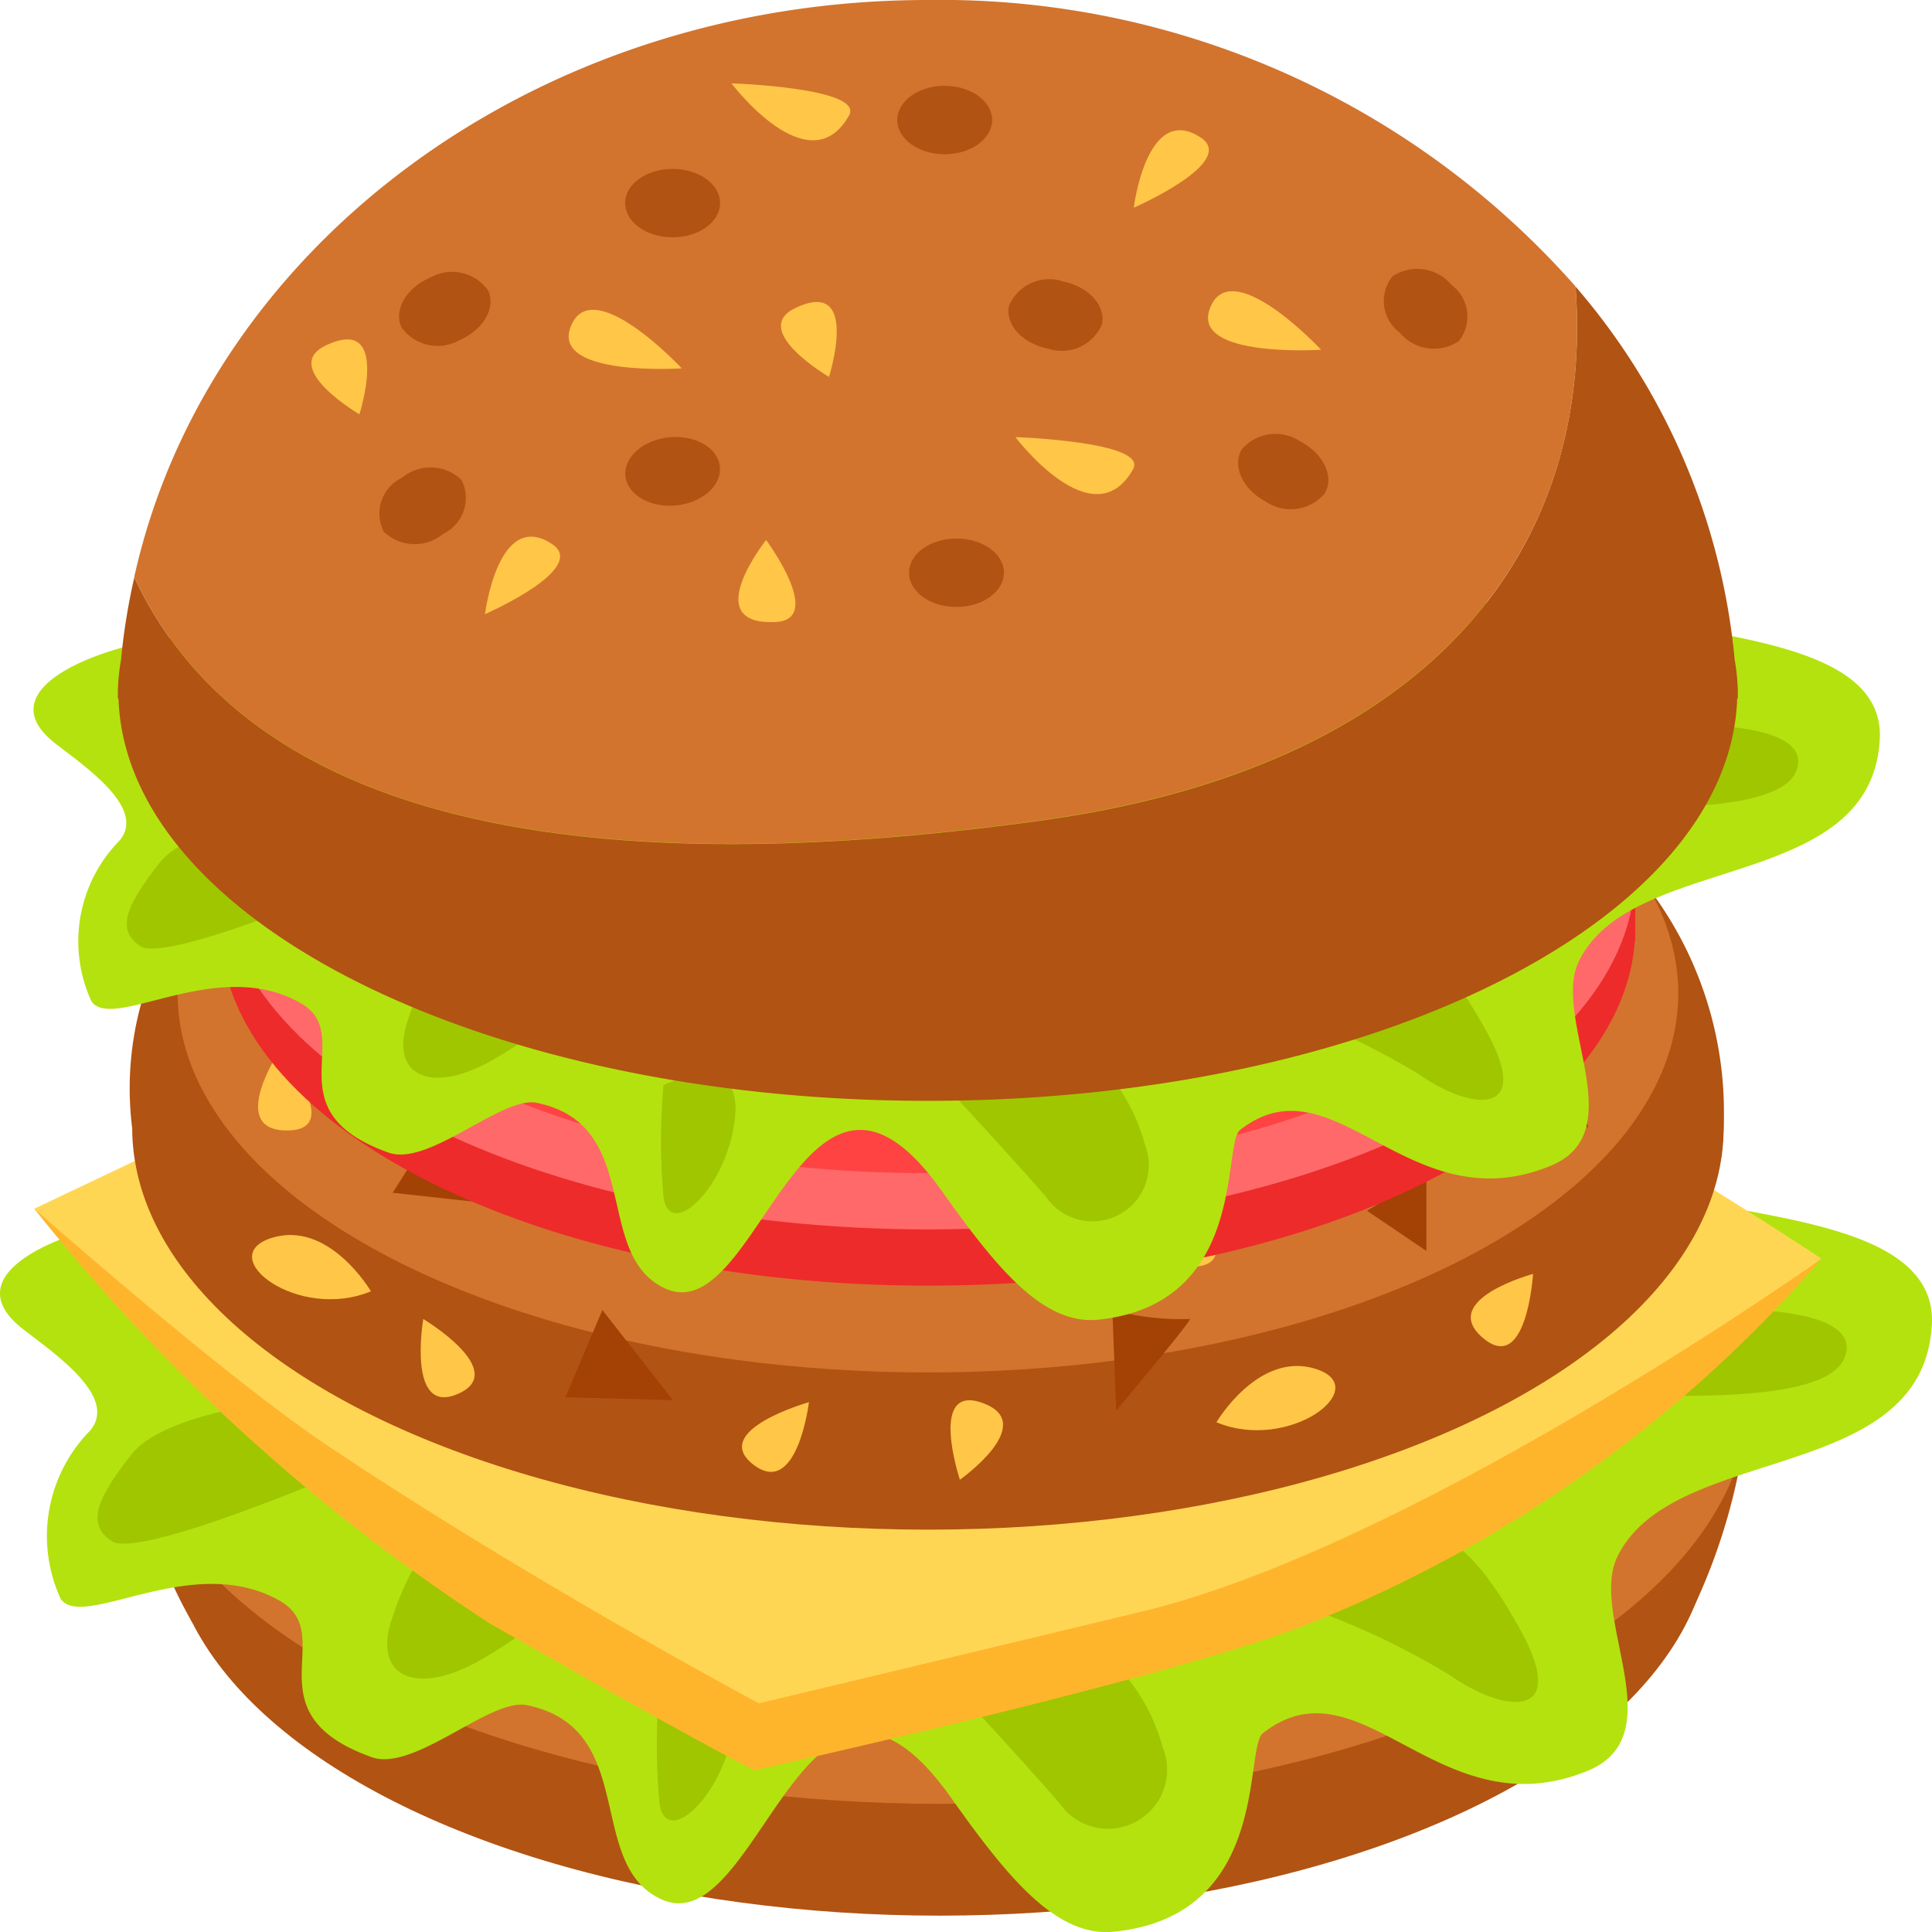 <svg id="main-course-icon" xmlns="http://www.w3.org/2000/svg" width="24" height="24" viewBox="0 0 24 24">
  <g id="Group_160" data-name="Group 160" transform="translate(1.609 12.238)">
    <ellipse id="Ellipse_20" data-name="Ellipse 20" cx="9.582" cy="4.842" rx="9.582" ry="4.842" transform="translate(0.48 1.875)" fill="#b15312"/>
    <path id="Path_576" data-name="Path 576" d="M126.271,101.63a5.894,5.894,0,0,0,.773,2.821c.739,1,17.815,1.1,18.5.138a7.447,7.447,0,0,0,.847-2.96Z" transform="translate(-126.271 -96.545)" fill="#b15312"/>
    <ellipse id="Ellipse_21" data-name="Ellipse 21" cx="10.062" cy="5.085" rx="10.062" ry="5.085" transform="translate(0 0)" fill="#d2742e"/>
  </g>
  <g id="Group_161" data-name="Group 161" transform="translate(0 14.29)">
    <path id="Path_577" data-name="Path 577" d="M147.374,98.057c.068-1.188-1.88-1.3-3.095-1.576-.694-.16-.289-.752-.946-.552-2.265.688-3.774,1.519-6.329,1.444-3.745-.11-7.518-.609-11.255-.883a.394.394,0,0,0-.42.232c-.776.028-2.667.605-1.669,1.384.406.316,1.185.844.836,1.262a1.867,1.867,0,0,0-.365,2.093c.287.395,1.637-.6,2.723.023.734.423-.393,1.394,1.139,1.941.528.189,1.475-.74,1.927-.646,1.4.288.716,1.983,1.677,2.414,1.209.543,1.8-3.787,3.59-1.269.708,1,1.314,1.743,2.03,1.669,1.952-.2,1.607-2.277,1.848-2.466,1.224-.956,2.185,1.227,4.035.467,1.075-.442.01-1.919.367-2.657C144.154,99.515,147.261,100.05,147.374,98.057Z" transform="translate(-123.376 -95.887)" fill="#b4e20e"/>
    <path id="Path_578" data-name="Path 578" d="M127.885,101.764s-1.5.159-1.9.667-.593.864-.247,1.085,2.869-.861,2.869-.861Z" transform="translate(-124.347 -98.66)" fill="#a0c600"/>
    <path id="Path_579" data-name="Path 579" d="M132.67,104.809a3.53,3.53,0,0,0-.574,1.081c-.269.74.287,1.022,1.147.506s1-.789,1-.789Z" transform="translate(-127.218 -100.097)" fill="#a0c600"/>
    <path id="Path_580" data-name="Path 580" d="M138.083,108.374a8.162,8.162,0,0,0,0,1.451c.078.584.842-.12.93-1.037S138.083,108.374,138.083,108.374Z" transform="translate(-129.891 -101.715)" fill="#a0c600"/>
    <path id="Path_581" data-name="Path 581" d="M144.616,107.991s.806.861,1.354,1.492a.733.733,0,0,0,1.284-.688,2.386,2.386,0,0,0-.867-1.285Z" transform="translate(-132.808 -101.372)" fill="#a0c600"/>
    <path id="Path_582" data-name="Path 582" d="M152.348,105.863a9.312,9.312,0,0,1,1.909.885c.692.481,1.474.54.881-.547s-.93-1.12-.93-1.12Z" transform="translate(-136.241 -100.225)" fill="#a0c600"/>
    <path id="Path_583" data-name="Path 583" d="M160,100.727c.177-.059,2.3.12,2.551-.486s-1.229-.6-1.229-.6Z" transform="translate(-139.639 -97.66)" fill="#a0c600"/>
  </g>
  <g id="Group_162" data-name="Group 162" transform="translate(0.426 10.291)">
    <path id="Path_584" data-name="Path 584" d="M133.812,88.447l-9.669,4.593a23.567,23.567,0,0,0,3.616,3.547,27.438,27.438,0,0,0,5.272,2.883,36.719,36.719,0,0,0,6.918-1.954,36.463,36.463,0,0,0,6.394-3.855S136.9,87.336,133.812,88.447Z" transform="translate(-124.143 -88.316)" fill="#ffd654"/>
    <path id="Path_585" data-name="Path 585" d="M124.143,97.26a23.723,23.723,0,0,0,5.66,5.153c2.948,1.681,3.289,1.822,3.289,1.822s5.256-1.162,6.891-1.822a16.468,16.468,0,0,0,6.361-4.531s-5.024,3.561-8.444,4.383-4.756,1.139-4.756,1.139-2.831-1.511-5.346-3.193C126.5,99.344,124.143,97.26,124.143,97.26Z" transform="translate(-124.143 -92.536)" fill="#feb52c"/>
  </g>
  <g id="Group_163" data-name="Group 163" transform="translate(1.605 7.629)">
    <ellipse id="Ellipse_22" data-name="Ellipse 22" cx="9.885" cy="4.995" rx="9.885" ry="4.995" transform="translate(0.037 1.383)" fill="#b15312"/>
    <path id="Path_586" data-name="Path 586" d="M146.039,90.751l-19.74-.373a3.969,3.969,0,0,1,1.14-3.3c2.909-3.17,14.707-2.983,17.7.328A4.606,4.606,0,0,1,146.039,90.751Z" transform="translate(-126.263 -84)" fill="#b15312"/>
    <ellipse id="Ellipse_23" data-name="Ellipse 23" cx="9.321" cy="4.71" rx="9.321" ry="4.71" transform="translate(0.601)" fill="#d2742e"/>
    <path id="Path_587" data-name="Path 587" d="M129.407,93.551s-.644.973.079.987C130.25,94.552,129.407,93.551,129.407,93.551Z" transform="translate(-127.542 -88.124)" fill="#ffc648"/>
    <path id="Path_588" data-name="Path 588" d="M149.626,96.755s-.644.973.079.987C150.47,97.756,149.626,96.755,149.626,96.755Z" transform="translate(-136.52 -89.636)" fill="#ffc648"/>
    <path id="Path_589" data-name="Path 589" d="M144.731,102.752s.971-.686.3-.947C144.325,101.529,144.731,102.752,144.731,102.752Z" transform="translate(-134.412 -91.999)" fill="#ffc648"/>
    <path id="Path_590" data-name="Path 590" d="M148.89,91.791s.971-.686.3-.947C148.484,90.567,148.89,91.791,148.89,91.791Z" transform="translate(-136.259 -86.827)" fill="#ffc648"/>
    <path id="Path_591" data-name="Path 591" d="M157.014,98.794s-1.164.314-.636.784C156.937,100.074,157.014,98.794,157.014,98.794Z" transform="translate(-139.575 -90.598)" fill="#ffc648"/>
    <path id="Path_592" data-name="Path 592" d="M139.955,97.823s.525-.893,1.24-.661S140.861,98.2,139.955,97.823Z" transform="translate(-132.343 -89.81)" fill="#ffc648"/>
    <path id="Path_593" data-name="Path 593" d="M142.611,87.9s.524-.893,1.24-.661S143.517,88.28,142.611,87.9Z" transform="translate(-133.522 -85.129)" fill="#ffc648"/>
    <path id="Path_594" data-name="Path 594" d="M150.556,101.659s.524-.893,1.24-.661S151.462,102.036,150.556,101.659Z" transform="translate(-137.05 -91.62)" fill="#ffc648"/>
    <path id="Path_595" data-name="Path 595" d="M131.813,90.378s-.524-.893-1.24-.661S130.907,90.754,131.813,90.378Z" transform="translate(-128.072 -86.297)" fill="#ffc648"/>
    <path id="Path_596" data-name="Path 596" d="M154.069,89.052s-.525-.893-1.24-.661S153.162,89.429,154.069,89.052Z" transform="translate(-137.954 -85.671)" fill="#ffc648"/>
    <path id="Path_597" data-name="Path 597" d="M130.485,98.579s-.524-.893-1.24-.661S129.579,98.956,130.485,98.579Z" transform="translate(-127.482 -90.167)" fill="#ffc648"/>
    <path id="Path_598" data-name="Path 598" d="M135.046,93.018s-1.24.35-.692.775S135.046,93.018,135.046,93.018Z" transform="translate(-129.794 -87.872)" fill="#ffc648"/>
    <path id="Path_599" data-name="Path 599" d="M149.645,85.906s-.476-1.142-.874-.586S149.645,85.906,149.645,85.906Z" transform="translate(-136.224 -84.168)" fill="#ffc648"/>
    <path id="Path_600" data-name="Path 600" d="M153.727,94.257s-1.24.35-.692.775S153.727,94.257,153.727,94.257Z" transform="translate(-138.089 -88.457)" fill="#ffc648"/>
    <path id="Path_601" data-name="Path 601" d="M140.787,101.81s-1.24.35-.692.775S140.787,101.81,140.787,101.81Z" transform="translate(-132.343 -92.021)" fill="#ffc648"/>
    <path id="Path_602" data-name="Path 602" d="M136.928,87.523s-.382-1.174-.824-.648S136.928,87.523,136.928,87.523Z" transform="translate(-130.591 -84.91)" fill="#ffc648"/>
    <path id="Path_603" data-name="Path 603" d="M132.808,99.855s-.208,1.213.434.929S132.808,99.855,132.808,99.855Z" transform="translate(-129.155 -91.099)" fill="#ffc648"/>
    <path id="Path_604" data-name="Path 604" d="M140.561,91.972s.268,1.2.758.717S140.561,91.972,140.561,91.972Z" transform="translate(-132.612 -87.379)" fill="#ffc648"/>
    <path id="Path_605" data-name="Path 605" d="M132.618,95.484l-.468.74,1.147.126Z" transform="translate(-128.877 -89.036)" fill="#a44105"/>
    <path id="Path_606" data-name="Path 606" d="M140.078,94.658l-1.216.561.988.309Z" transform="translate(-131.857 -88.646)" fill="#a44105"/>
    <path id="Path_607" data-name="Path 607" d="M136.47,99.644l-.459,1.083,1.335.036Z" transform="translate(-130.592 -90.999)" fill="#a44105"/>
    <path id="Path_608" data-name="Path 608" d="M146.279,95.9s-.739.8-.667.831,1,.216,1,.216Z" transform="translate(-134.853 -89.231)" fill="#a44105"/>
    <path id="Path_609" data-name="Path 609" d="M154.658,96.449l-.738.453.738.5Z" transform="translate(-138.544 -89.491)" fill="#a44105"/>
    <path id="Path_610" data-name="Path 610" d="M148.231,99.644l.048,1.247s1.027-1.216.907-1.136A3.264,3.264,0,0,1,148.231,99.644Z" transform="translate(-136.018 -90.999)" fill="#a44105"/>
    <path id="Path_611" data-name="Path 611" d="M152.652,91.068l-.3.779,1.038-.3Z" transform="translate(-137.846 -86.952)" fill="#a44105"/>
    <path id="Path_612" data-name="Path 612" d="M157.365,88.716l.62,1.242.548-.621Z" transform="translate(-140.074 -85.842)" fill="#a44105"/>
    <path id="Path_613" data-name="Path 613" d="M157.873,93.838l-.679.433.93.366Z" transform="translate(-139.998 -88.26)" fill="#a44105"/>
    <path id="Path_614" data-name="Path 614" d="M145.1,89.892l-.211.734.787-.252Z" transform="translate(-134.533 -86.397)" fill="#a44105"/>
    <path id="Path_615" data-name="Path 615" d="M136.011,89.777l1.1.636.072-.734Z" transform="translate(-130.592 -86.297)" fill="#a44105"/>
    <path id="Path_616" data-name="Path 616" d="M132.834,86.566l-.683.577s.953.251.906.16S132.834,86.566,132.834,86.566Z" transform="translate(-128.877 -84.828)" fill="#a44105"/>
    <path id="Path_617" data-name="Path 617" d="M139.784,85.894l.511.733.416-.677Z" transform="translate(-132.267 -84.511)" fill="#a44105"/>
    <path id="Path_618" data-name="Path 618" d="M146.3,84.9l.262.877.572-.488Z" transform="translate(-135.161 -84.044)" fill="#a44105"/>
  </g>
  <g id="Group_164" data-name="Group 164" transform="translate(2.738 6.39)">
    <rect id="Rectangle_40" data-name="Rectangle 40" width="17.576" height="0.901" transform="translate(0 4.396)" fill="#ed2b2b"/>
    <path id="Path_619" data-name="Path 619" d="M145.878,86.694c0,2.453-3.934,4.441-8.788,4.441s-8.788-1.988-8.788-4.441,3.934-4.441,8.788-4.441S145.878,84.241,145.878,86.694Z" transform="translate(-128.302 -81.554)" fill="#ed2b2b"/>
    <path id="Path_620" data-name="Path 620" d="M145.878,85.371c0,2.453-3.934,4.441-8.788,4.441s-8.788-1.988-8.788-4.441,3.934-4.441,8.788-4.441S145.878,82.918,145.878,85.371Z" transform="translate(-128.302 -80.93)" fill="#ff6969"/>
    <path id="Path_621" data-name="Path 621" d="M145.694,85.995c0,2.067-3.524,3.742-7.872,3.742s-7.872-1.675-7.872-3.742,3.524-3.742,7.872-3.742S145.694,83.928,145.694,85.995Z" transform="translate(-129.034 -81.554)" fill="#ff4343"/>
    <path id="Path_622" data-name="Path 622" d="M133.477,88.277c-.751.022-2.967-2.41-.071-4.06s6.794-1.11,7.6-.928c1.129.255-.063,1.248-1.4,1.342a11.181,11.181,0,0,0-2.9.566c-1.021.424-1.415,1.064-1.382,1.392C135.385,87.189,134.118,88.257,133.477,88.277Z" transform="translate(-129.925 -81.934)" fill="#ed2b2b"/>
    <path id="Path_623" data-name="Path 623" d="M138.43,88.286c-.811.406-2.056,1.47-.667,1.856a12.234,12.234,0,0,0,8.082-.608c2.139-.96,2.647-2.54,1.4-3.652a2.02,2.02,0,0,0-2.312-.564c-1.179.727-.143,2.019-2.436,2.447C141.148,88.018,139.351,87.825,138.43,88.286Z" transform="translate(-132.225 -82.919)" fill="#ed2b2b"/>
    <path id="Path_624" data-name="Path 624" d="M145.132,84.59s.612-.758-.127-.741C144.519,83.86,145.132,84.59,145.132,84.59Z" transform="translate(-135.636 -82.307)" fill="#ff6969"/>
    <path id="Path_625" data-name="Path 625" d="M143.16,84.672s0-.962-.791-.844C141.85,83.9,143.16,84.672,143.16,84.672Z" transform="translate(-134.494 -82.292)" fill="#ff6969"/>
    <path id="Path_626" data-name="Path 626" d="M140.826,84.962s-.513-.875-1.085-.7S140.826,84.962,140.826,84.962Z" transform="translate(-133.328 -82.49)" fill="#ff6969"/>
    <path id="Path_627" data-name="Path 627" d="M138.4,85.712s-.607-1.041-1.394-.73S138.4,85.712,138.4,85.712Z" transform="translate(-132.088 -82.814)" fill="#ff6969"/>
    <path id="Path_628" data-name="Path 628" d="M136.44,86.956s-.962-1.087-1.843-.549C134.009,86.765,136.44,86.956,136.44,86.956Z" transform="translate(-131.056 -83.444)" fill="#ff6969"/>
    <path id="Path_629" data-name="Path 629" d="M135.436,88.555s-1.411-.462-1.888-.14S134.431,89.188,135.436,88.555Z" transform="translate(-130.588 -84.408)" fill="#ff6969"/>
    <path id="Path_630" data-name="Path 630" d="M135.591,90.107a3.736,3.736,0,0,0-1.459.341c-.232.151,0,.516.466.43A1.232,1.232,0,0,0,135.591,90.107Z" transform="translate(-130.85 -85.26)" fill="#ff6969"/>
    <path id="Path_631" data-name="Path 631" d="M151.072,86.6a1.584,1.584,0,0,1,1.013-.349c.573.03.847.381.167.427A4.286,4.286,0,0,1,151.072,86.6Z" transform="translate(-138.413 -83.442)" fill="#ff6969"/>
    <path id="Path_632" data-name="Path 632" d="M139.76,91.482a3.151,3.151,0,0,0-.891.7c-.191.306.548.623.774.068S139.76,91.482,139.76,91.482Z" transform="translate(-132.98 -85.909)" fill="#ff6969"/>
    <path id="Path_633" data-name="Path 633" d="M142.186,91.482a1.116,1.116,0,0,0-.249.77c.024.475.673.589.629,0A.923.923,0,0,0,142.186,91.482Z" transform="translate(-134.356 -85.909)" fill="#ff6969"/>
    <path id="Path_634" data-name="Path 634" d="M144.4,91.249a3.545,3.545,0,0,0,.143.893c.131.384,1.073.589.692-.091A1.587,1.587,0,0,0,144.4,91.249Z" transform="translate(-135.452 -85.799)" fill="#ff6969"/>
    <path id="Path_635" data-name="Path 635" d="M146.83,91.074a3.173,3.173,0,0,0,.761.986c.5.419,1.025.1.56-.374A2.743,2.743,0,0,0,146.83,91.074Z" transform="translate(-136.529 -85.717)" fill="#ff6969"/>
    <path id="Path_636" data-name="Path 636" d="M148.949,90.274a4.483,4.483,0,0,0,1.1.9c.6.317,1.192.011.477-.385A5.144,5.144,0,0,0,148.949,90.274Z" transform="translate(-137.47 -85.339)" fill="#ff6969"/>
    <path id="Path_637" data-name="Path 637" d="M150.515,89.061a5.841,5.841,0,0,0,1.644.745c.632.094,1.037-.543.322-.657A14.787,14.787,0,0,0,150.515,89.061Z" transform="translate(-138.166 -84.766)" fill="#ff6969"/>
    <path id="Path_638" data-name="Path 638" d="M151.231,87.9a4.536,4.536,0,0,1,1.366-.2c.513.057.953.385.405.408A11.7,11.7,0,0,1,151.231,87.9Z" transform="translate(-138.484 -84.121)" fill="#ff6969"/>
  </g>
  <g id="Group_165" data-name="Group 165" transform="translate(0.412 7.115)">
    <path id="Path_639" data-name="Path 639" d="M147.056,84.377c.065-1.135-1.8-1.24-2.958-1.507-.664-.152-.276-.718-.9-.528-2.165.657-3.607,1.452-6.049,1.38-3.58-.106-7.186-.582-10.758-.843a.377.377,0,0,0-.4.222c-.742.027-2.55.578-1.6,1.323.388.3,1.132.808.8,1.206a1.784,1.784,0,0,0-.349,2c.275.378,1.565-.576,2.6.022.7.4-.376,1.332,1.089,1.855.5.18,1.41-.707,1.842-.618,1.336.276.684,1.895,1.6,2.308,1.156.519,1.721-3.62,3.431-1.214.676.952,1.256,1.667,1.941,1.6,1.866-.192,1.536-2.177,1.766-2.358,1.17-.914,2.089,1.174,3.857.446,1.027-.422.009-1.834.35-2.54C143.978,85.771,146.947,86.282,147.056,84.377Z" transform="translate(-124.117 -82.304)" fill="#b4e20e"/>
    <path id="Path_640" data-name="Path 640" d="M128.428,87.92s-1.434.152-1.812.637-.568.826-.236,1.037,2.742-.823,2.742-.823Z" transform="translate(-125.046 -84.954)" fill="#a0c600"/>
    <path id="Path_641" data-name="Path 641" d="M133,90.831a3.362,3.362,0,0,0-.548,1.033c-.256.708.275.978,1.1.484s.955-.754.955-.754Z" transform="translate(-127.79 -86.327)" fill="#a0c600"/>
    <path id="Path_642" data-name="Path 642" d="M138.175,94.238a7.789,7.789,0,0,0,0,1.387c.075.558.8-.115.889-.991S138.175,94.238,138.175,94.238Z" transform="translate(-130.345 -87.873)" fill="#a0c600"/>
    <path id="Path_643" data-name="Path 643" d="M144.419,93.871s.77.823,1.295,1.426a.7.7,0,0,0,1.227-.657,2.279,2.279,0,0,0-.828-1.228Z" transform="translate(-133.133 -87.545)" fill="#a0c600"/>
    <path id="Path_644" data-name="Path 644" d="M151.81,91.837a8.9,8.9,0,0,1,1.824.846c.662.459,1.409.517.842-.522s-.889-1.071-.889-1.071Z" transform="translate(-136.415 -86.45)" fill="#a0c600"/>
    <path id="Path_645" data-name="Path 645" d="M159.124,86.929c.169-.056,2.2.116,2.438-.464s-1.174-.571-1.174-.571Z" transform="translate(-139.662 -83.998)" fill="#a0c600"/>
  </g>
  <g id="Group_168" data-name="Group 168" transform="translate(1.464)">
    <g id="Group_166" data-name="Group 166">
      <path id="Path_646" data-name="Path 646" d="M137.623,79.024c4.92-.677,6.9-3.429,6.657-6.636a10.517,10.517,0,0,0-8.046-3.557c-4.9,0-8.956,3.088-9.858,7.171C128.114,79.69,133.567,79.581,137.623,79.024Z" transform="translate(-126.173 -68.831)" fill="#d2742e"/>
      <path id="Path_647" data-name="Path 647" d="M126.01,80.6c0,.013,0,.025,0,.038s0,.031,0,.046h.008c.09,2.769,4.553,5,10.054,5s9.965-2.232,10.054-5h.008c0-.015,0-.031,0-.046s0-.025,0-.038a2.593,2.593,0,0,0-.039-.394,8.258,8.258,0,0,0-1.977-4.637c.239,3.207-1.737,5.96-6.657,6.636-4.057.557-9.509.665-11.247-3.022a8.023,8.023,0,0,0-.165,1.023A2.666,2.666,0,0,0,126.01,80.6Z" transform="translate(-126.01 -72.009)" fill="#b15312"/>
    </g>
    <path id="Path_648" data-name="Path 648" d="M138.525,73.228c0,.234-.264.425-.59.425s-.589-.19-.589-.425.264-.425.589-.425S138.525,72.993,138.525,73.228Z" transform="translate(-131.044 -70.705)" fill="#b15312"/>
    <path id="Path_649" data-name="Path 649" d="M144.868,81.924c0,.234-.264.425-.589.425s-.59-.19-.59-.425.264-.425.59-.425S144.868,81.689,144.868,81.924Z" transform="translate(-133.861 -74.809)" fill="#b15312"/>
    <path id="Path_650" data-name="Path 650" d="M133.4,75.464c.1.214-.057.491-.354.617a.55.55,0,0,1-.721-.157c-.1-.214.057-.49.354-.617A.55.55,0,0,1,133.4,75.464Z" transform="translate(-128.801 -71.857)" fill="#b15312"/>
    <path id="Path_651" data-name="Path 651" d="M144.605,71.275c0,.234-.264.425-.59.425s-.589-.19-.589-.425.264-.425.589-.425S144.605,71.041,144.605,71.275Z" transform="translate(-133.744 -69.784)" fill="#b15312"/>
    <path id="Path_652" data-name="Path 652" d="M147.071,75.97a.541.541,0,0,1-.671.3c-.318-.065-.534-.3-.482-.533a.541.541,0,0,1,.671-.3C146.907,75.5,147.123,75.74,147.071,75.97Z" transform="translate(-134.847 -71.94)" fill="#b15312"/>
    <path id="Path_653" data-name="Path 653" d="M152.119,79.781a.552.552,0,0,1-.733.1c-.285-.151-.417-.439-.3-.644a.552.552,0,0,1,.733-.1C152.107,79.288,152.24,79.576,152.119,79.781Z" transform="translate(-137.127 -73.651)" fill="#b15312"/>
    <path id="Path_654" data-name="Path 654" d="M138.523,79.477c.026.233-.215.449-.538.483s-.608-.129-.634-.362.214-.449.538-.483S138.5,79.244,138.523,79.477Z" transform="translate(-131.045 -73.682)" fill="#b15312"/>
    <path id="Path_655" data-name="Path 655" d="M132.867,79.983a.494.494,0,0,1-.227.669.553.553,0,0,1-.739-.027.493.493,0,0,1,.227-.669A.553.553,0,0,1,132.867,79.983Z" transform="translate(-128.598 -74.021)" fill="#b15312"/>
    <path id="Path_656" data-name="Path 656" d="M155.227,76.052a.552.552,0,0,1-.732-.105.49.49,0,0,1-.091-.7.553.553,0,0,1,.732.106A.488.488,0,0,1,155.227,76.052Z" transform="translate(-138.57 -71.814)" fill="#b15312"/>
    <g id="Group_167" data-name="Group 167" transform="translate(2.405 1.035)">
      <path id="Path_657" data-name="Path 657" d="M134.215,82.415s.161-1.312.831-.872C135.514,81.849,134.215,82.415,134.215,82.415Z" transform="translate(-132.059 -75.821)" fill="#ffc648"/>
      <path id="Path_658" data-name="Path 658" d="M148.711,72.855s.161-1.312.831-.872C150.01,72.289,148.711,72.855,148.711,72.855Z" transform="translate(-138.496 -71.31)" fill="#ffc648"/>
      <path id="Path_659" data-name="Path 659" d="M141.424,76.864s-1-.585-.411-.859C141.818,75.629,141.424,76.864,141.424,76.864Z" transform="translate(-134.995 -73.217)" fill="#ffc648"/>
      <path id="Path_660" data-name="Path 660" d="M130.932,77.745s-1-.585-.411-.859C131.326,76.509,130.932,77.745,130.932,77.745Z" transform="translate(-130.336 -73.633)" fill="#ffc648"/>
      <path id="Path_661" data-name="Path 661" d="M140.222,81.531s-.846,1.064.115,1.019C140.958,82.522,140.222,81.531,140.222,81.531Z" transform="translate(-134.574 -75.858)" fill="#ffc648"/>
      <path id="Path_662" data-name="Path 662" d="M146.067,79.111s1.657.055,1.461.4C147.032,80.389,146.067,79.111,146.067,79.111Z" transform="translate(-137.322 -74.716)" fill="#ffc648"/>
      <path id="Path_663" data-name="Path 663" d="M139.72,70.79s1.657.055,1.461.4C140.685,72.068,139.72,70.79,139.72,70.79Z" transform="translate(-134.503 -70.79)" fill="#ffc648"/>
      <path id="Path_664" data-name="Path 664" d="M150.389,75.9c.254-.707,1.384.506,1.384.506S150.169,76.511,150.389,75.9Z" transform="translate(-139.231 -73.096)" fill="#ffc648"/>
      <path id="Path_665" data-name="Path 665" d="M136.105,76.34c.254-.707,1.384.506,1.384.506S135.886,76.953,136.105,76.34Z" transform="translate(-132.889 -73.305)" fill="#ffc648"/>
    </g>
  </g>
</svg>
